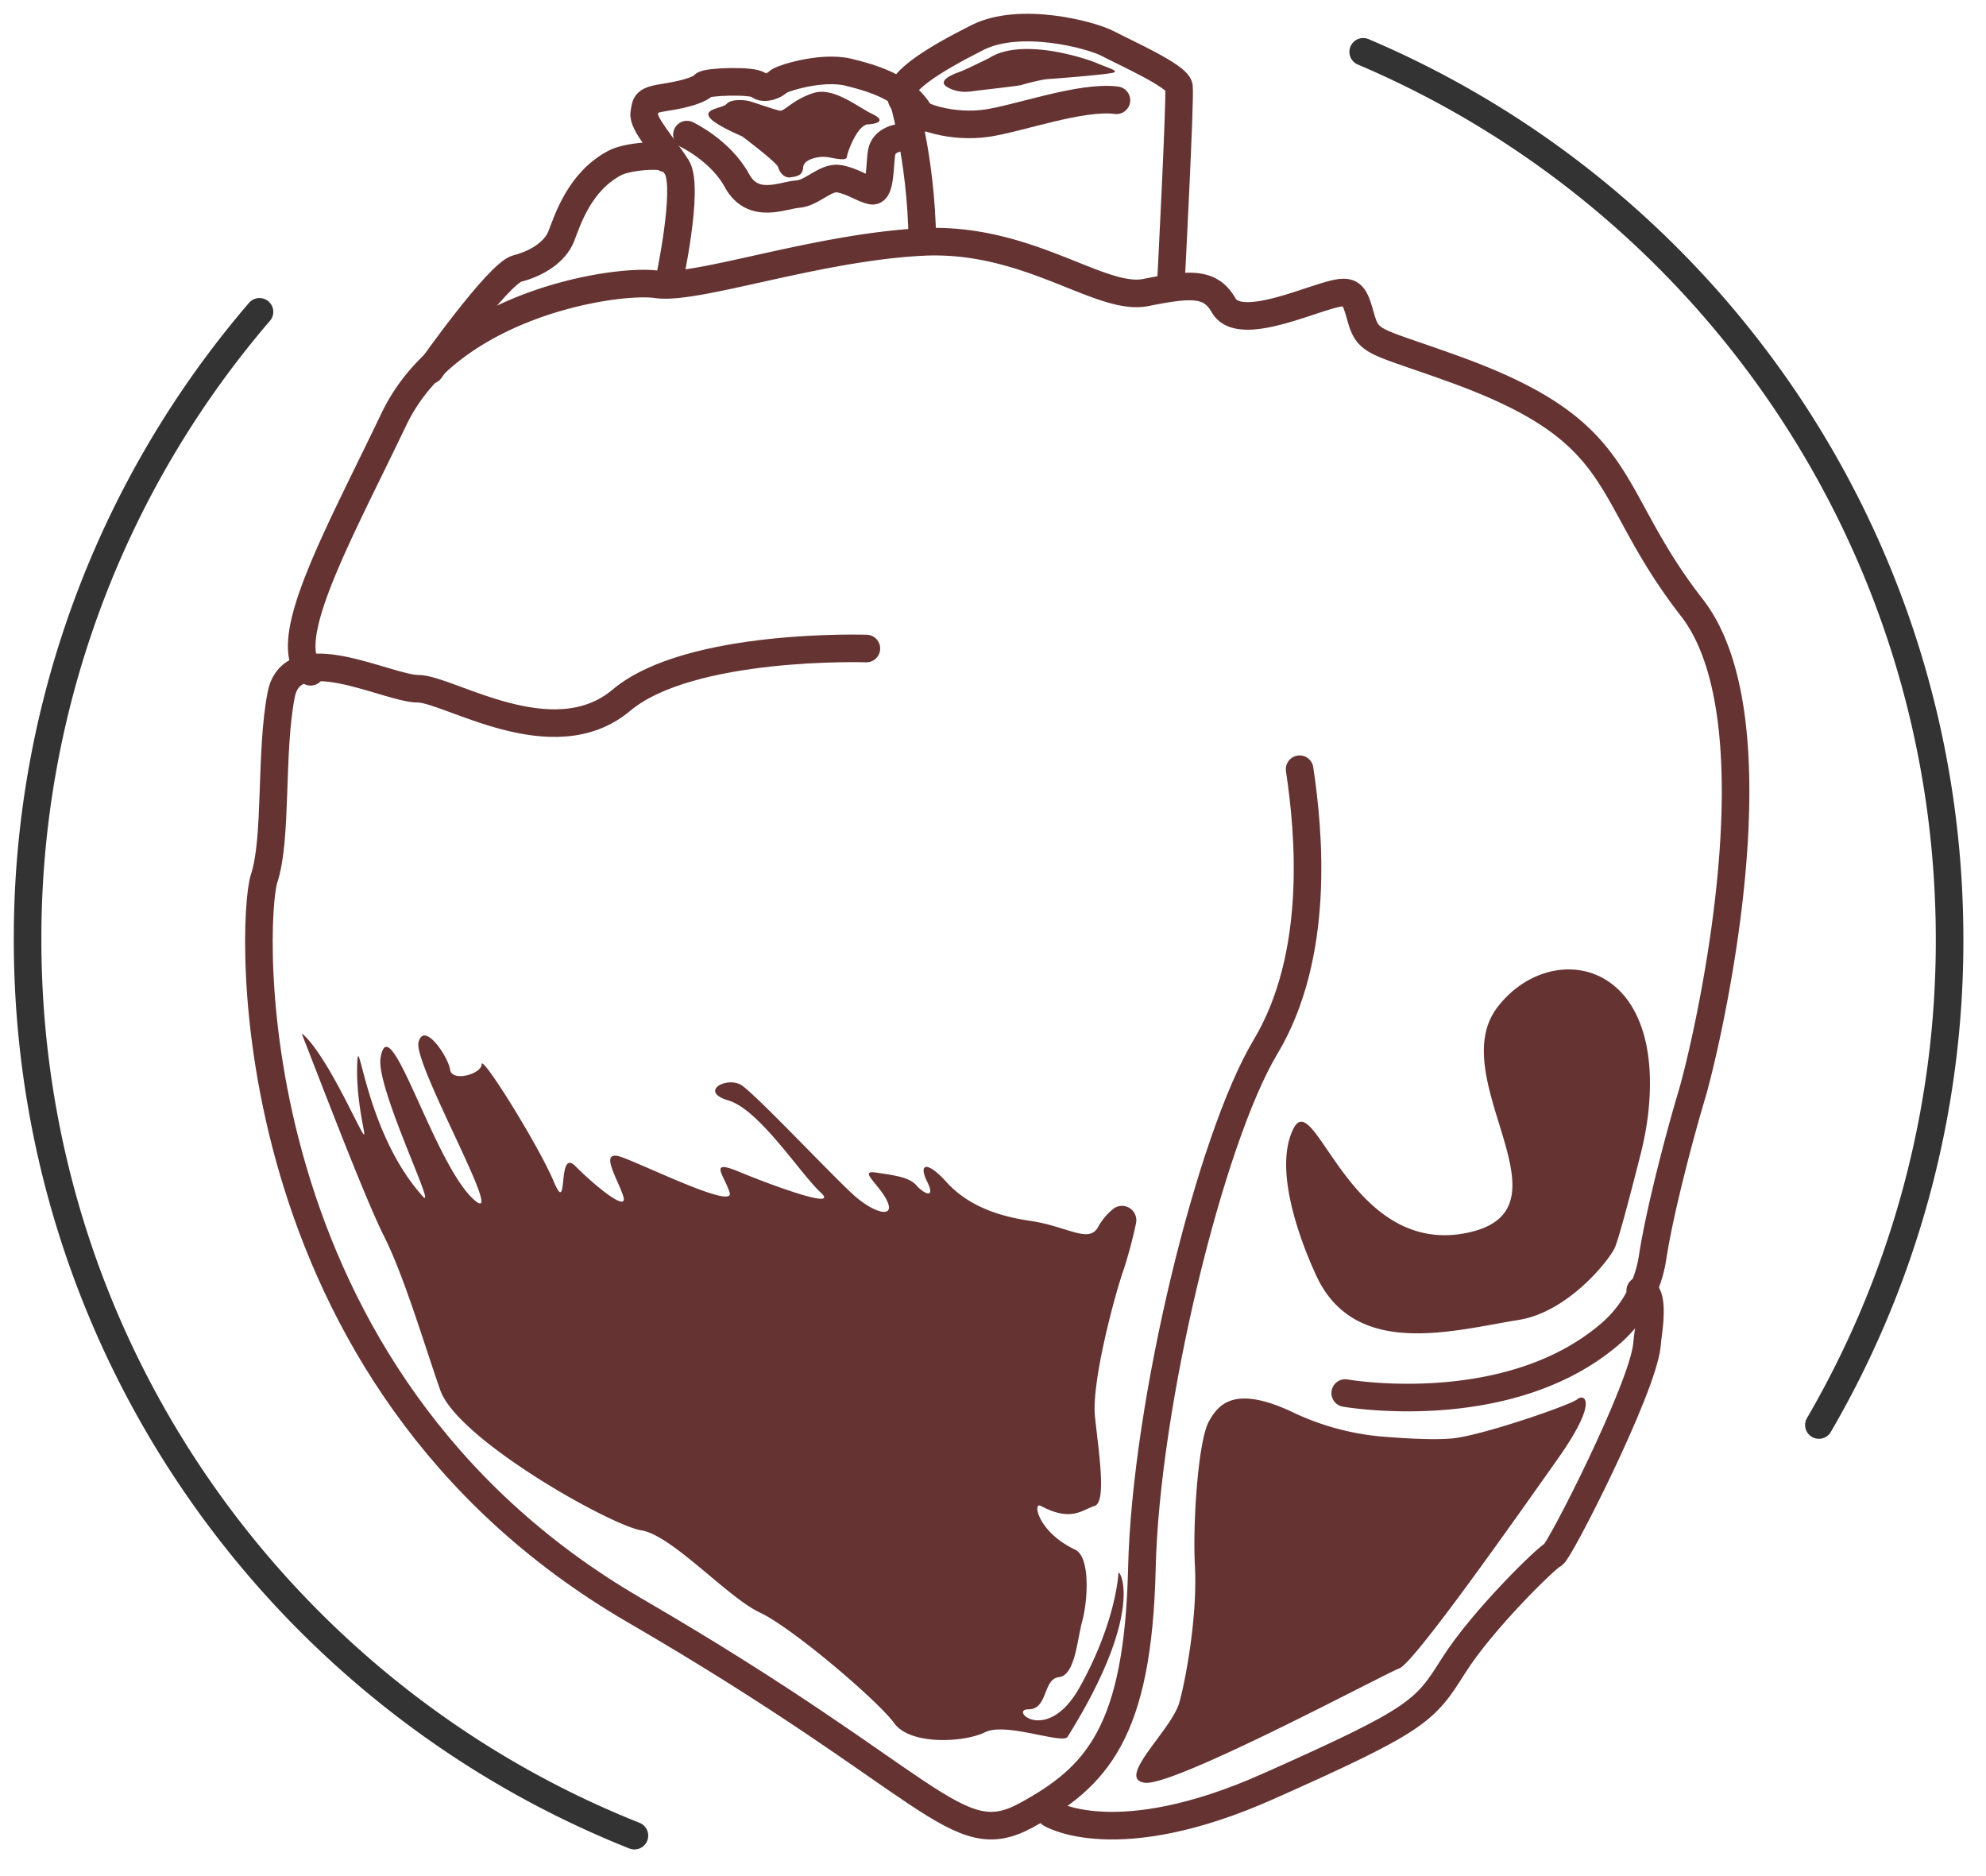 <svg xmlns="http://www.w3.org/2000/svg" fill="none" viewBox="0 0 72 68">
  <path stroke="#333" stroke-linecap="round" stroke-linejoin="round" d="M49.421 1.879C61.915 7.183 70.68 19.595 70.68 34.055a34.843 34.843 0 0 1-4.738 17.595M9.407 11.303A34.832 34.832 0 0 0 1 34.055c0 14.744 9.114 27.356 22 32.479"/>
  <path stroke="#633" stroke-linecap="round" stroke-linejoin="round" d="M31.41 23.506s-6.405-.209-8.884 1.875c-2.48 2.084-6.268-.417-7.37-.417-1.102 0-4.549-1.875-4.96.209-.41 2.084-.138 5.209-.62 6.666-.482 1.458-1.16 18.056 13.432 26.53 10.883 6.32 11.64 8.82 14.19 7.43 2.548-1.388 4.063-2.986 4.2-8.958.138-5.973 2.48-15.557 4.478-18.89 1.998-3.333 1.584-7.778 1.24-10.07"/>
  <path stroke="#633" stroke-linecap="round" stroke-linejoin="round" d="M38.093 65.741s2.375 1.457 7.863-.985c5.49-2.442 5.698-2.731 6.74-4.383 1.042-1.652 3.404-3.951 3.612-4.023.209-.071 3.239-6.005 3.4-7.597.013-.14.026-.278.046-.416.073-.512.176-1.612-.29-1.56M42.447 10.31s.353-6.783.295-7.171c-.058-.388-1.941-1.221-2.57-1.554-.627-.333-3.198-1-4.732-.226-1.535.775-3.162 1.721-2.697 2.33.464.609 1.86.944 3.023.777 1.163-.167 3.43-.999 4.709-.832"/>
  <path stroke="#633" stroke-linecap="round" stroke-linejoin="round" d="M32.662 3.327s.744 2.305.776 5.431"/>
  <path stroke="#633" stroke-linecap="round" stroke-linejoin="round" d="M24.233 10.31s.774-3.512.302-4.255c-.472-.743-1.246-1.578-1.179-1.95.068-.37 0-.463.81-.587.808-.124 1.25-.307 1.347-.434.096-.127 1.786-.185 1.988 0 .202.185.64-.017.708-.117.067-.1 1.55-.594 2.56-.347 1.012.247 2.2.632 2.67 1.662"/>
  <path stroke="#633" stroke-linecap="round" stroke-linejoin="round" d="M24.904 4.879s1.22.578 1.81 1.662c.589 1.083 1.677.526 2.203.495.526-.032 1.019-.65 1.513-.557.494.092.854.371 1.183.433.329.062.272-1.063.359-1.432.077-.327.454-.487.69-.487m-17.069 8.421s2.47-3.505 3.164-3.683c.694-.178 1.362-.585 1.59-1.167.229-.581.659-1.991 1.956-2.664.46-.24 1.719-.323 1.825-.162"/>
  <path stroke="#633" stroke-linecap="round" stroke-linejoin="round" d="M48.769 50.492s5.946 1.05 9.65-2.182a4.566 4.566 0 0 0 1.496-2.748c.271-1.76 1.04-4.618 1.422-5.887.48-1.604 3.311-13.395 0-17.65-3.312-4.256-2.168-6.32-8.624-8.649-2.899-1.05-3.106-.907-3.381-1.884-.276-.977-.346-1.046-1.45-.697-1.103.348-3.037 1.116-3.517.278-.48-.837-1.172-.8-2.828-.47-1.657.33-4.277-2.04-8.141-1.831-3.864.209-8.141 1.744-9.592 1.535-1.45-.208-7.52.698-9.522 4.884-2.001 4.186-4.18 8.061-3.021 9.158"/>
  <path fill="#633" d="M35.855 2.108s-.874.433-1.091.508c-.218.074-.82.317-.411.547.41.23.772.162 1.026.128s1.574-.18 1.651-.21c.078-.03.735-.201.96-.215.223-.014 2.263-.17 2.403-.243.14-.073-.276-.18-.612-.329-.337-.148-2.718-.966-3.926-.186Zm-8.947 2.836s1.253.938 1.305 1.119c.052.18.209.4.453.364.244-.037.435-.07.452-.364.018-.295.56-.401.818-.375.259.026.749.175.766 0 .018-.176.383-1.163.766-1.181.383-.019.644-.147.14-.384-.505-.238-1.393-.987-2.124-.75-.731.238-1.044.658-1.2.64-.155-.019-1.044-.336-1.166-.359-.122-.023-.608-.084-.783.12-.174.206-1.684.18.573 1.17Zm32.851 35.372c-.062.53-.16 1.056-.295 1.574-.254 1.008-.77 3.004-.923 3.338-.207.453-1.686 2.321-3.47 2.611-2.405.388-5.952 1.425-7.353-1.606-.45-.974-1.605-3.765-.828-5.321.776-1.556 2.009 4.568 6.208 3.79 4.2-.78-.823-5.598 1.2-8.208 1.908-2.47 6.062-1.775 5.46 3.822ZM46.91 51.208a9.397 9.397 0 0 0 3.301.87c.976.076 2.043.127 2.618.036 1.235-.196 4.133-1.204 4.358-1.4.225-.197.814 0-.701 2.147-1.516 2.147-5.22 7.412-5.751 7.608-.53.196-8.164 4.288-9.23 4.148-1.066-.14.95-1.894 1.244-2.89.175-.591.676-3.001.57-4.994-.082-1.52.119-4.533.512-5.22.336-.596.904-1.344 3.08-.305Zm-6.577-7.37a.518.518 0 0 1 .822.188.53.53 0 0 1 .028.324 16.792 16.792 0 0 1-.44 1.649c-.327.924-1.178 4.093-1.046 5.347.131 1.255.43 3.103-.014 3.237-.444.135-.837.594-1.949 0-.31-.166-.11.948 1.243 1.585.56.264.458 1.848.262 2.575-.196.726-.262 1.98-.85 2.046-.589.067-.386 1.167-1.105 1.167s.685 1.305 1.863-.809c1.177-2.115 1.38-3.75 1.4-4.127.009-.192 1.048 1.303-1.844 5.933-.175.28-2.245-.541-2.986-.169-.741.372-2.71.486-3.296-.324-.586-.809-3.698-3.463-4.87-4.011-1.173-.548-3.19-2.805-4.298-2.98-1.108-.175-6.668-3.29-7.294-5.087-.626-1.798-1.308-4.125-2.045-5.592-.737-1.467-2.477-6.074-2.976-7.325 0 0 .475.215 1.652 2.525s.29.697.36-1.42c.046-1.375.278 2.473 2.379 4.795.542.599-1.703-3.945-1.533-5.013.316-1.99 1.937 3.885 3.41 5.152 1.174 1.013-2.23-4.936-2.033-5.725.197-.79 1.08.528 1.144.99.065.462 1.145.162 1.145-.198s2.06 2.938 2.615 4.258c.555 1.32.098-1.254.785-.56.687.693 1.929 1.716 1.733 1.088-.197-.627-.916-1.716-.066-1.419.85.297 4.12 1.915 3.923 1.287-.196-.627-.784-1.221.327-.76 1.112.463 3.695 1.42 2.976.76-.72-.659-2.224-3.003-3.336-3.334-1.111-.33-.064-.89.458-.56.523.329 3.4 3.398 4.12 4.026.72.628 1.438.793 1.176.199-.26-.594-1.078-1.156-.424-1.057.654.098 1.21.162 1.47.462.262.3.722.528.393-.132-.328-.66 0-.76.686 0s1.668 1.221 3.041 1.42c1.373.198 2.158.858 2.485.198.132-.232.305-.439.509-.609Z"/>
</svg>
